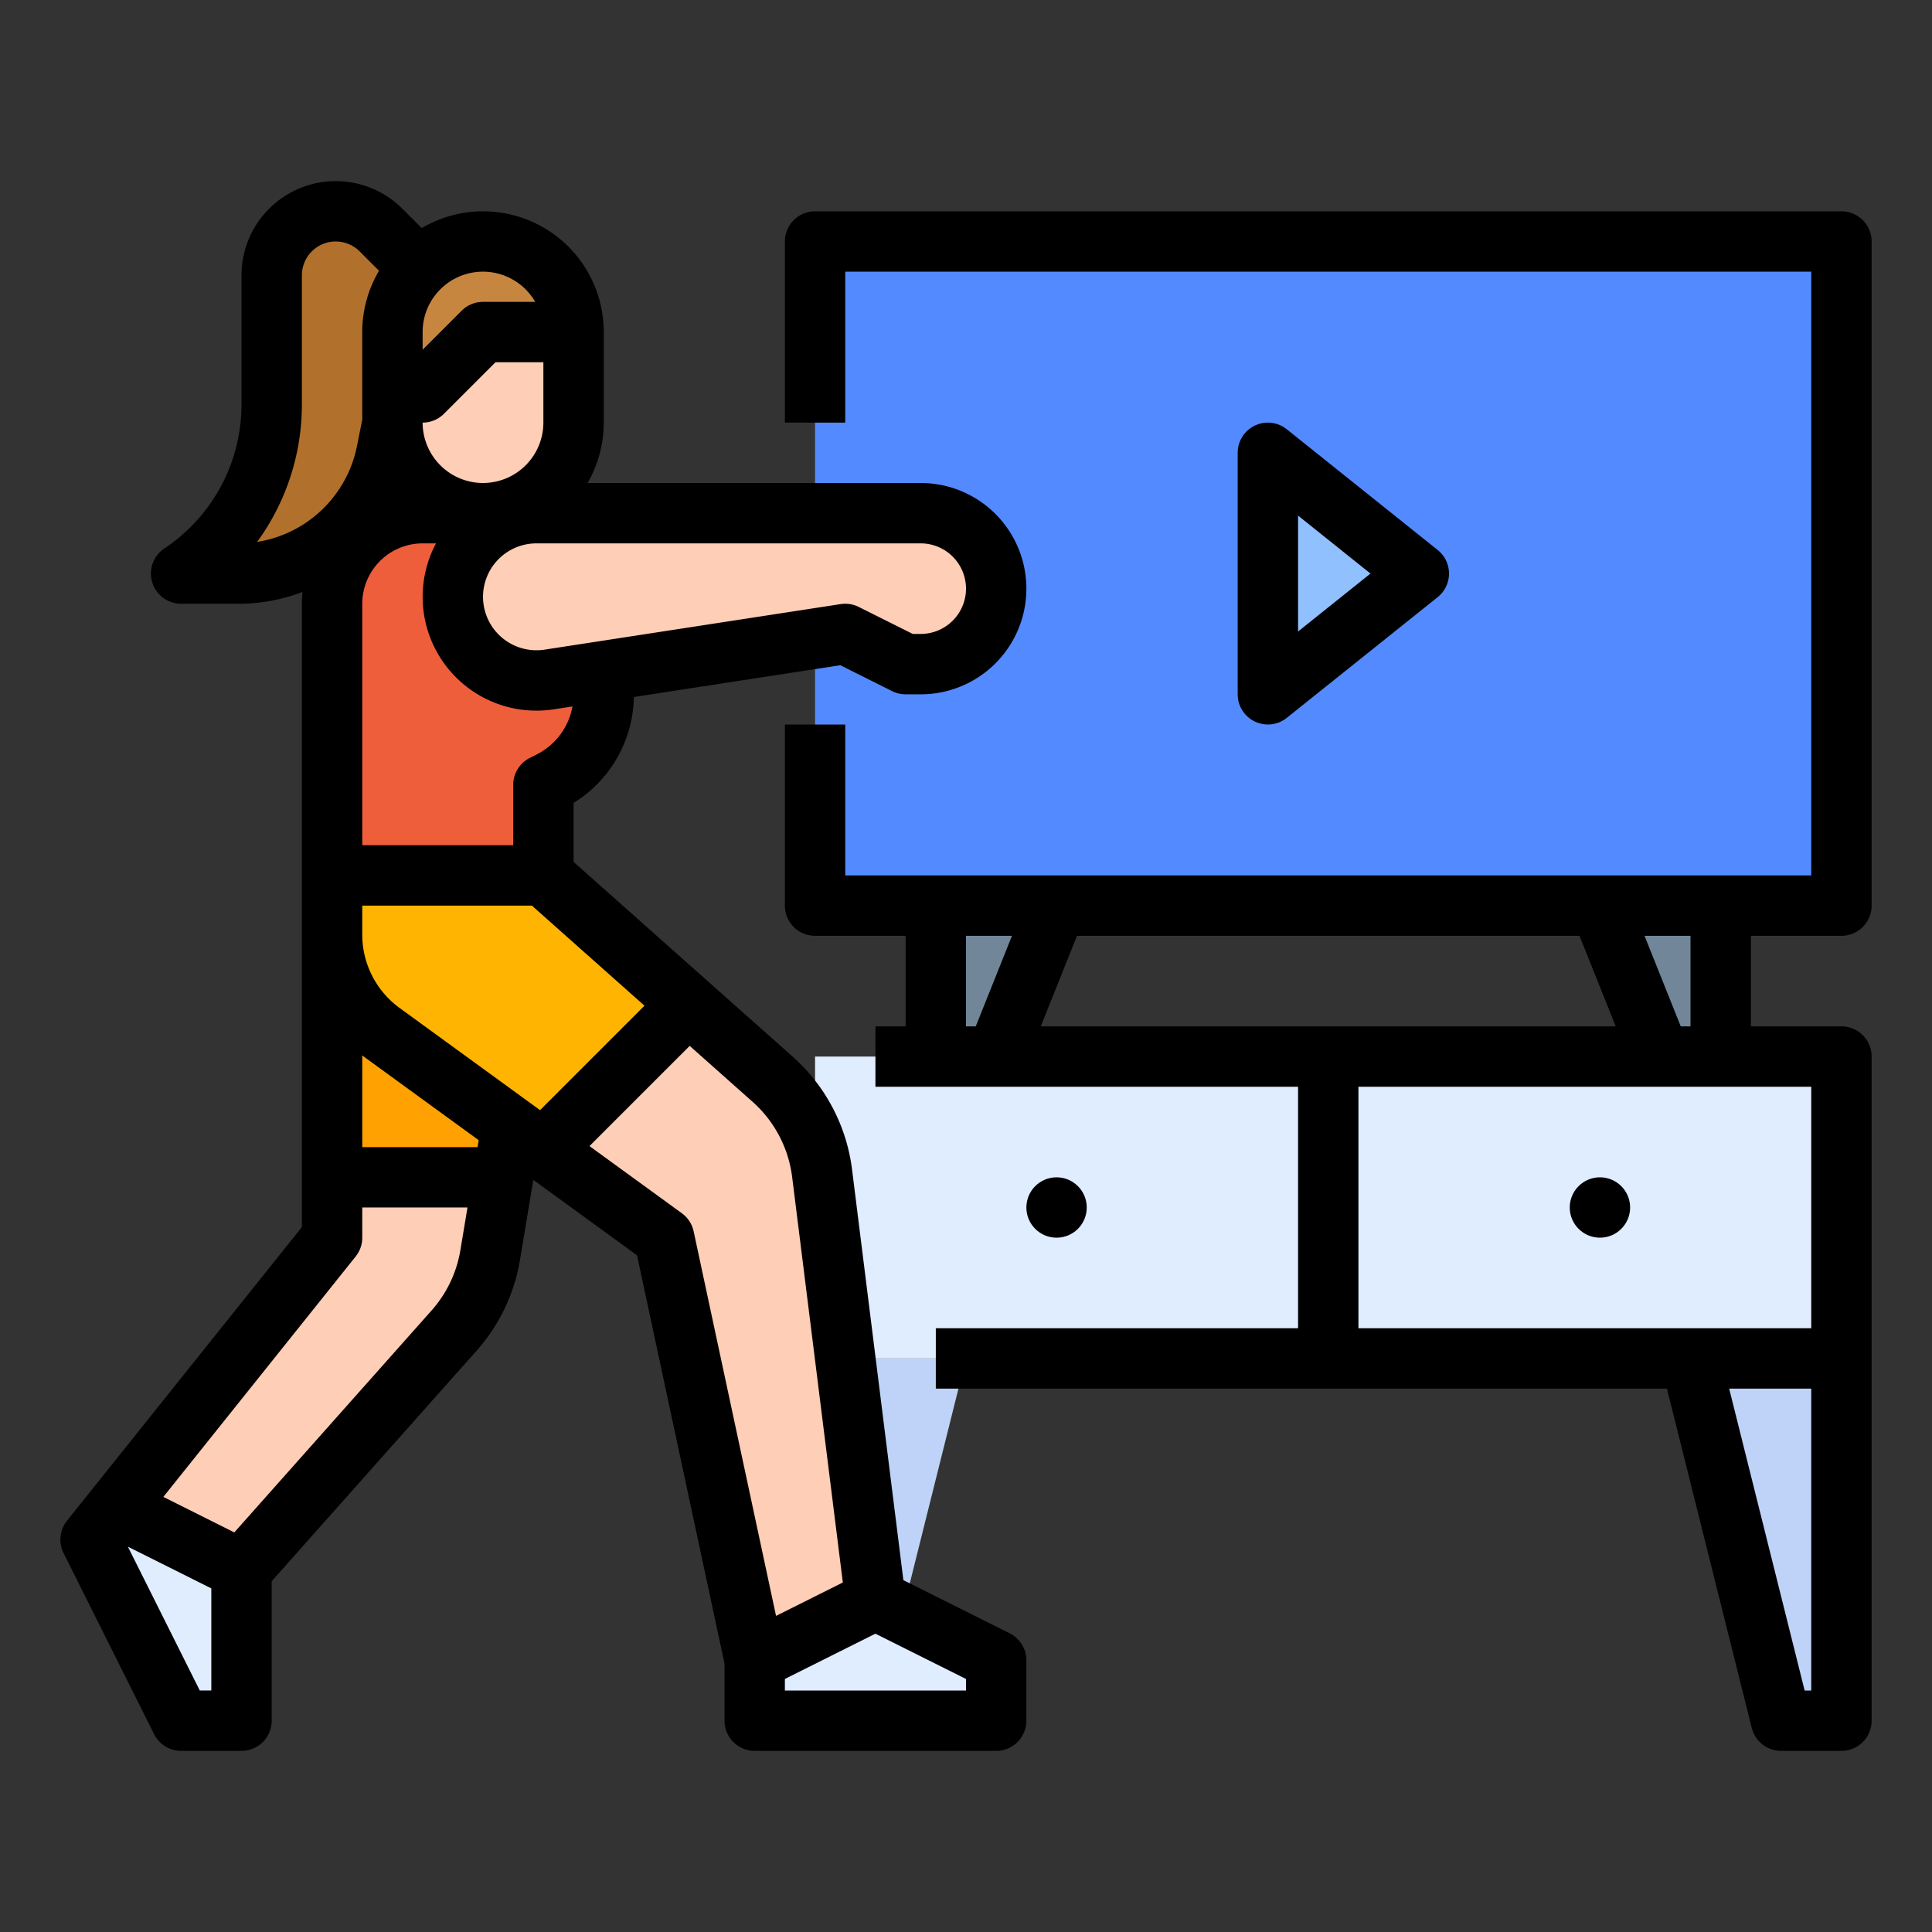 <svg id="filled_outline" height="512" viewBox="0 0 512 512" width="512" xmlns="http://www.w3.org/2000/svg" data-name="filled outline"><rect x="0" y="0" width="512" height="512" fill="#333333" stroke="none"/><path d="m256 360-24 96h-16v-96z" fill="#bed3f7"/><path d="m216 280h272v80h-272z" fill="#e0edff"/><path d="m448 360 24 96h16v-96z" fill="#bed3f7"/><path d="m216 64h272v176h-272z" fill="#548aff"/><path d="m112 72-11.029-11.029a16.971 16.971 0 0 0 -12-4.971 16.971 16.971 0 0 0 -16.971 16.971v34.185a53.896 53.896 0 0 1 -24 44.844h15.208a40 40 0 0 0 39.223-32.155l1.569-7.845z" fill="#b1712c"/><path d="m112 103.999 16-15.999h24v24a24 24 0 0 1 -24 24 24 24 0 0 1 -24-24v-8z" fill="#ffceb6"/><path d="m152 88a24 24 0 0 0 -24-24 24 24 0 0 0 -24 24v16l8-.001 16-15.999z" fill="#c78640"/><path d="m144 232v-24l1.689-.845a25.889 25.889 0 0 0 14.311-23.155v-48h-48a24 24 0 0 0 -24 24v72z" fill="#ef5e3b"/><path d="m232 424-32 16-24-112-32.05-23.32-42.77-31.1a31.997 31.997 0 0 1 -13.18-25.88v-15.7h56l38.45 34.18 22.3 19.82a40.061 40.061 0 0 1 13.12 24.94z" fill="#ffceb6"/><path d="m145.535 180.072 78.465-12.072 16 8h4a20 20 0 0 0 20-20 20 20 0 0 0 -20-20h-101.835a22.165 22.165 0 0 0 -22.165 22.165 22.165 22.165 0 0 0 25.535 21.907z" fill="#ffceb6"/><path d="m30.857 399.429-6.857 8.571 24 48h16v-40z" fill="#e0edff"/><path d="m144 248-10.66 64-3.44 20.62a40.035 40.035 0 0 1 -9.56 20l-56.34 63.38-33.14-16.57 57.14-71.43v-80z" fill="#ffceb6"/><path d="m200 440 32-16 32 16v16h-64z" fill="#e0edff"/><path d="m144 248-10.66 64h-45.34v-64z" fill="#ffa100"/><path d="m182.45 266.18-38.5 38.5-42.77-31.1a31.997 31.997 0 0 1 -13.18-25.88v-15.7h56z" fill="#ffb401"/><path d="m248 240v40h16l16-40z" fill="#718799"/><path d="m456 240v40h-16l-16-40z" fill="#718799"/><path d="m336 120v64l40-32z" fill="#91c0ff"/><path d="m141.331 312.678 27.488 19.991 23.181 108.179v15.152a8 8 0 0 0 8 8h64a8 8 0 0 0 8-8v-16a7.999 7.999 0 0 0 -4.422-7.155l-28.171-14.085-13.602-108.817a47.988 47.988 0 0 0 -15.741-29.922l-58.064-51.613v-15.621a33.66 33.66 0 0 0 15.977-28.073l54.723-8.419 13.722 6.861a7.999 7.999 0 0 0 3.578.845h4a28 28 0 0 0 0-56h-88.305a31.792 31.792 0 0 0 4.305-16v-24a31.978 31.978 0 0 0 -48.241-27.556l-5.131-5.131a24.971 24.971 0 0 0 -42.628 17.657v34.185a45.807 45.807 0 0 1 -20.438 38.188 8 8 0 0 0 4.438 14.656h15.208a47.656 47.656 0 0 0 16.946-3.119c-.1 1.027-.154 2.066-.154 3.119v165.193l-62.247 77.81a8 8 0 0 0 -.908 8.575l24 48a8 8 0 0 0 7.155 4.422h16a8 8 0 0 0 8-8v-36.958l54.316-61.106a47.943 47.943 0 0 0 11.472-23.998zm-14.775-8.678h-30.556v-24.313c.16.12.312.249.474.367l30.39 22.102zm129.444 140.944v3.056h-48v-3.056l24-12zm-46.071-133.017 13.431 107.448-17.701 8.851-21.836-101.902a7.997 7.997 0 0 0 -3.117-4.794l-24.485-17.807 26.553-26.554 16.662 14.811a31.99 31.99 0 0 1 10.493 19.948zm-39.135-45.408-27.674 27.675-37.236-27.081a24.073 24.073 0 0 1 -9.884-19.409v-7.705h44.959zm-28.682-66.52-1.689.845a7.999 7.999 0 0 0 -4.422 7.155v16h-40v-64a16.018 16.018 0 0 1 16-16h3.543a30.158 30.158 0 0 0 26.609 44.33 30.319 30.319 0 0 0 4.6-.352l4.951-.762a17.768 17.768 0 0 1 -9.592 12.783zm-14.111-72a16.018 16.018 0 0 1 -16-16v-.001h.001a7.998 7.998 0 0 0 5.655-2.343l13.657-13.656h12.687v16a16.018 16.018 0 0 1 -16 16zm128 28a12.013 12.013 0 0 1 -12 12h-2.111l-14.311-7.155a8.015 8.015 0 0 0 -4.795-.752l-78.465 12.071a14.164 14.164 0 1 1 -2.153-28.164h101.835a12.013 12.013 0 0 1 12 12zm-114.165-76h-13.835a7.998 7.998 0 0 0 -5.656 2.343l-10.344 10.342v-4.685a15.986 15.986 0 0 1 29.835-8zm-61.835 27.155v-34.185a8.97 8.97 0 0 1 15.313-6.343l5.131 5.131a31.793 31.793 0 0 0 -4.444 16.241v23.207l-1.414 7.069a32.106 32.106 0 0 1 -26.446 25.341 61.794 61.794 0 0 0 11.86-36.461zm-27.056 340.845-19.056-38.112 22.112 11.056v27.056zm61.413-100.693-52.263 58.796-18.808-9.404 50.961-63.702a7.998 7.998 0 0 0 1.753-4.997v-8h27.89l-1.884 11.307a31.971 31.971 0 0 1 -7.648 16z"/><path d="m488 56h-272a8 8 0 0 0 -8 8v48h16v-40h256v160h-256v-40h-16v48a8 8 0 0 0 8 8h24v24h-8v16h112v64h-96v16h193.754l22.485 89.94a7.999 7.999 0 0 0 7.761 6.06h16a8 8 0 0 0 8-8v-176a8 8 0 0 0 -8-8h-24v-24h24a8 8 0 0 0 8-8v-176a8 8 0 0 0 -8-8zm-69.416 192 9.6 24h-152.368l9.6-24zm-162.584 24v-24h12.184l-9.6 24zm222.246 176-20-80h21.754v80zm1.754-96h-120v-64h120zm-32-80h-2.584l-9.6-24h12.184z"/><circle cx="424" cy="320" r="8"/><circle cx="280" cy="320" r="8"/><path d="m335.999 192a7.995 7.995 0 0 0 4.998-1.753l40-32a7.999 7.999 0 0 0 0-12.494l-40-32a8 8 0 0 0 -12.997 6.247v64a8.001 8.001 0 0 0 7.999 8zm8.001-55.355 19.193 15.355-19.193 15.355z"/></svg>